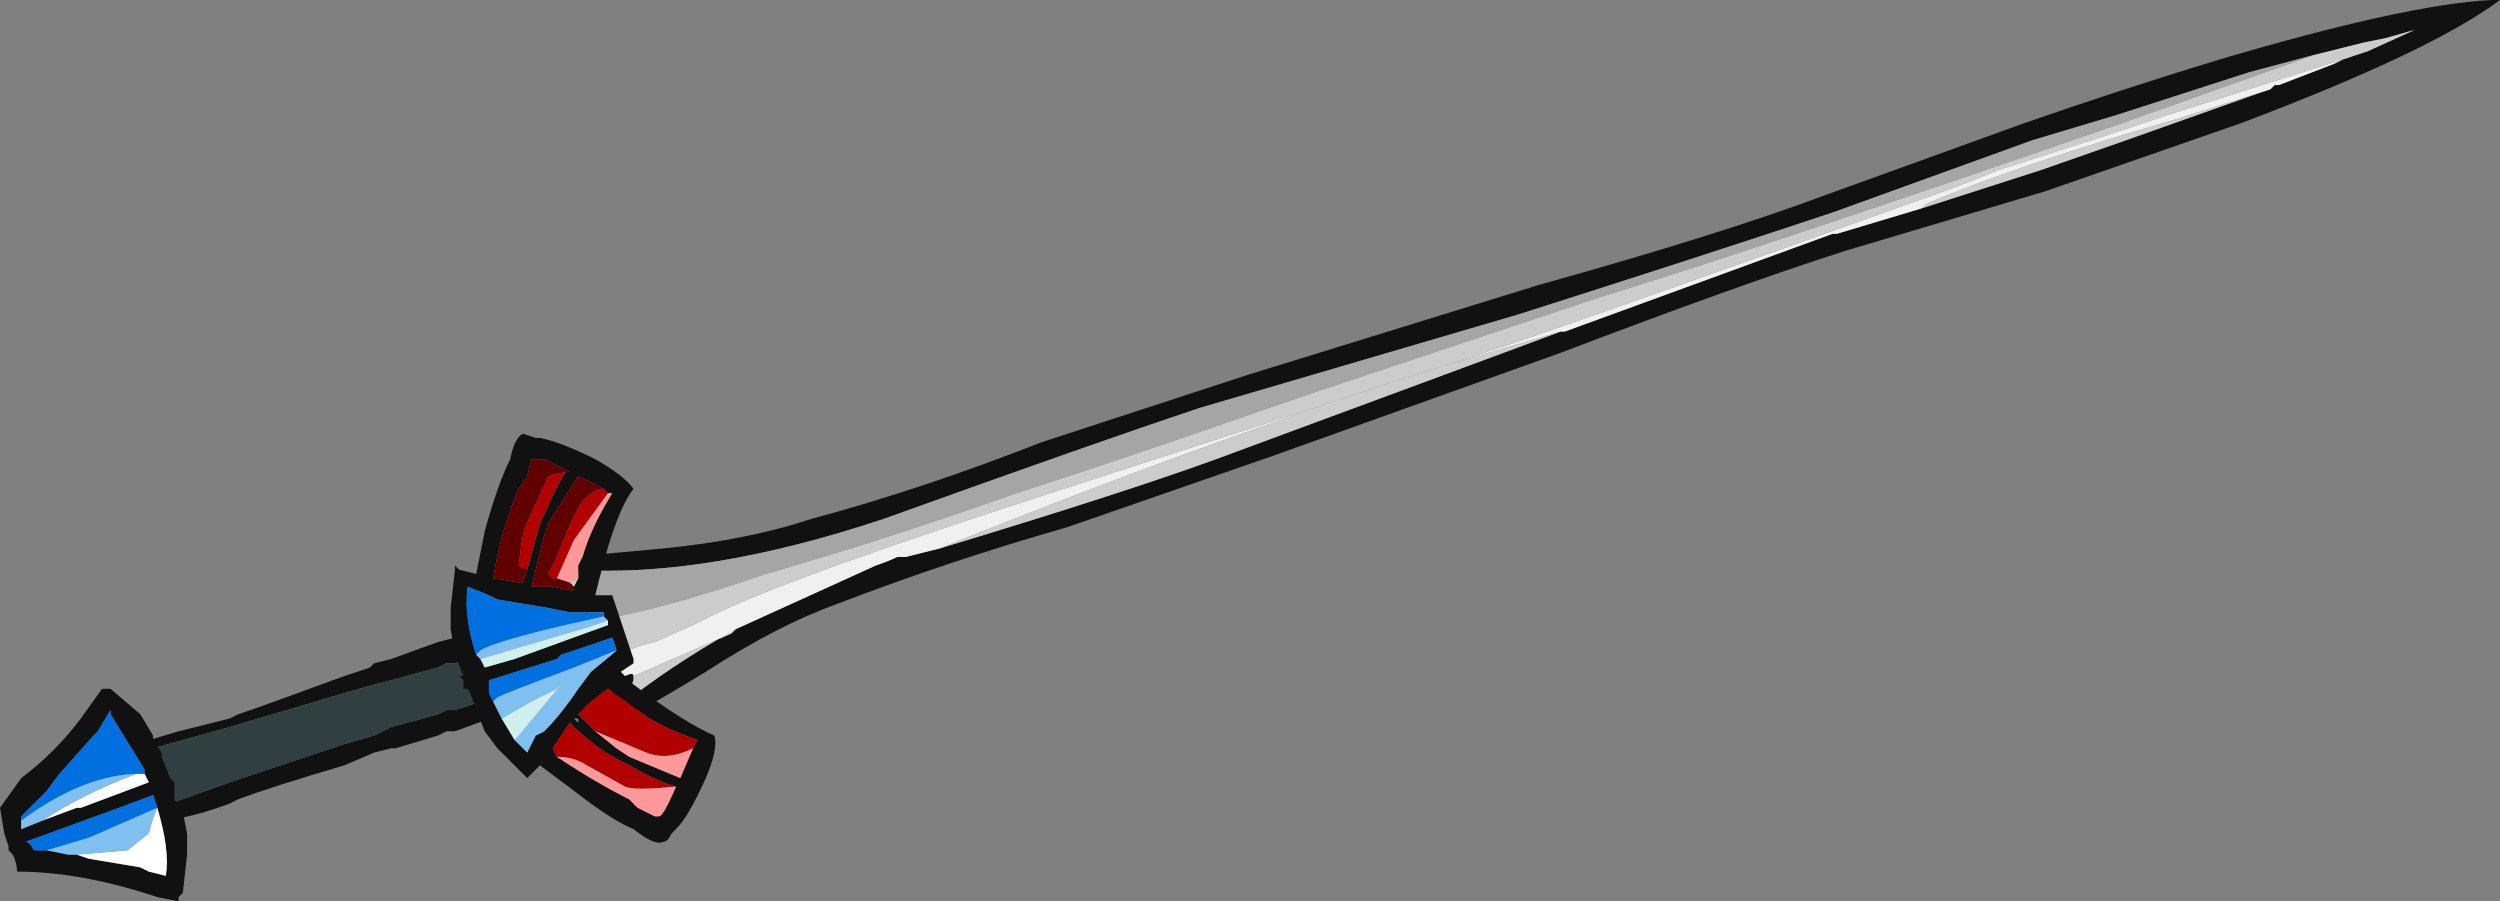 <?xml version="1.0" encoding="UTF-8" standalone="no"?>
<svg xmlns:ffdec="https://www.free-decompiler.com/flash" xmlns:xlink="http://www.w3.org/1999/xlink" ffdec:objectType="frame" height="74.2px" width="205.8px" xmlns="http://www.w3.org/2000/svg">
  <rect width="100%" height="100%" fill="#808080" stroke="none"/>
  <g transform="matrix(1.0, 0.0, 0.0, 1.0, 89.25, 39.55)">
    <use ffdec:characterId="1153" height="10.6" transform="matrix(7.0, 0.0, 0.0, 7.0, -89.25, -39.55)" width="29.4" xlink:href="#shape0"/>
  </g>
  <defs>
    <g id="shape0" transform="matrix(1.0, 0.0, 0.0, 1.0, 12.75, 5.65)">
      <path d="M-7.25 2.1 L-7.4 2.15 -7.5 2.15 -7.6 2.2 -8.15 2.35 -8.35 2.4 -8.7 2.5 -10.05 2.9 -10.95 3.15 -11.15 3.1 -10.65 2.95 -10.05 2.8 -9.95 2.75 Q-9.65 2.65 -8.7 2.3 L-8.4 2.2 -8.35 2.15 -8.15 2.1 -7.6 1.9 -7.4 1.85 -7.25 2.1 M-10.75 3.8 L-10.05 3.55 -8.7 3.1 -8.35 3.0 -8.15 2.9 -7.6 2.75 -7.5 2.7 -7.4 2.7 -7.1 2.6 -7.0 2.8 Q-6.85 2.75 -7.4 2.95 L-7.5 2.95 -7.6 3.0 -8.1 3.15 -8.15 3.15 -8.35 3.2 -8.7 3.35 Q-9.55 3.6 -9.95 3.75 L-10.05 3.8 Q-10.45 3.95 -10.8 4.0 L-10.75 3.8" fill="#111111" fill-rule="evenodd" stroke="none"/>
      <path d="M-7.25 2.1 L-7.1 2.6 -7.4 2.7 -7.5 2.7 -7.6 2.75 -8.15 2.9 -8.35 3.0 -8.7 3.1 -10.05 3.55 -10.75 3.8 -10.95 3.15 -10.05 2.9 -8.7 2.5 -8.35 2.4 -8.15 2.35 -7.6 2.2 -7.5 2.15 -7.4 2.15 -7.25 2.1" fill="#304040" fill-rule="evenodd" stroke="none"/>
      <path d="M14.8 -4.95 L15.1 -5.05 15.65 -5.3 15.3 -5.2 15.05 -5.15 14.45 -5.0 13.7 -4.8 12.15 -4.3 11.15 -4.0 8.8 -3.15 Q7.3 -2.65 5.1 -1.95 L1.35 -0.85 Q0.15 -0.45 -2.35 0.45 -4.45 1.15 -6.0 1.05 L-5.8 1.65 -5.65 2.3 -5.6 2.45 -5.4 2.3 Q-5.3 2.25 -5.3 2.3 L-5.3 2.35 -5.4 2.6 -5.45 2.65 Q-4.9 2.2 -4.1 1.75 L-2.45 1.0 Q-2.3 0.95 -2.2 0.9 L-2.1 0.9 -1.7 0.8 Q0.45 0.15 1.55 -0.25 L5.2 -1.6 5.6 -1.75 5.65 -1.75 8.8 -2.9 8.85 -2.9 9.85 -3.2 11.25 -3.65 12.25 -4.0 13.8 -4.55 13.95 -4.6 14.0 -4.65 14.05 -4.65 14.7 -4.9 14.8 -4.95 M1.95 -1.25 L5.35 -2.3 Q7.5 -2.9 8.7 -3.35 L11.05 -4.2 Q12.2 -4.6 13.35 -4.95 15.55 -5.6 16.55 -5.65 L16.6 -5.65 16.65 -5.65 Q15.85 -5.05 13.6 -4.2 12.45 -3.8 11.3 -3.4 L8.95 -2.7 Q7.7 -2.3 5.6 -1.5 L2.25 -0.3 -0.2 0.55 Q-1.6 0.95 -2.9 1.45 -3.6 1.7 -4.45 2.25 -5.35 2.8 -5.45 2.8 L-6.05 0.9 -4.95 0.8 Q-3.95 0.7 -3.2 0.45 -1.9 0.1 -0.5 -0.45 L1.95 -1.25" fill="#111111" fill-rule="evenodd" stroke="none"/>
      <path d="M-5.6 2.45 L-5.4 2.3 -5.6 2.45" fill="#cbcbcb" fill-rule="evenodd" stroke="none"/>
      <path d="M-5.65 2.3 L-5.7 2.15 Q-5.3 1.95 -5.05 1.9 L-4.6 1.7 -4.4 1.6 Q-3.5 1.15 -0.4 0.15 L2.85 -0.9 4.7 -1.5 Q5.2 -1.65 10.25 -3.45 L10.75 -3.65 12.0 -4.05 12.75 -4.3 14.8 -4.95 14.7 -4.9 14.05 -4.65 14.0 -4.65 13.95 -4.6 12.85 -4.25 Q10.95 -3.7 9.9 -3.25 L9.85 -3.2 8.85 -2.9 8.8 -2.9 5.65 -1.75 5.6 -1.75 3.9 -1.25 Q1.15 -0.35 -1.7 0.8 L-2.1 0.9 -2.2 0.9 Q-2.3 0.95 -2.45 1.0 L-4.1 1.75 -4.15 1.8 -5.3 2.3 Q-5.3 2.25 -5.4 2.3 L-5.6 2.45 -5.65 2.3" fill="#f0f0f0" fill-rule="evenodd" stroke="none"/>
      <path d="M14.8 -4.95 L12.75 -4.3 12.0 -4.05 10.75 -3.65 10.25 -3.45 Q5.2 -1.65 4.7 -1.5 L2.85 -0.9 -0.4 0.15 Q-3.5 1.15 -4.4 1.6 L-4.6 1.7 -5.05 1.9 Q-5.3 1.95 -5.7 2.15 L-5.65 2.3 -5.8 1.65 Q-5.05 1.55 -3.75 1.1 -2.35 0.7 -0.8 0.15 0.45 -0.25 2.6 -1.0 L6.05 -2.15 Q8.15 -2.8 12.2 -4.2 L14.45 -5.0 15.05 -5.15 15.3 -5.2 15.65 -5.3 15.1 -5.05 14.8 -4.95 M-5.3 2.3 L-4.15 1.8 -4.1 1.75 Q-4.9 2.2 -5.45 2.65 L-5.4 2.6 -5.3 2.35 -5.3 2.3 M-1.7 0.8 Q1.15 -0.35 3.9 -1.25 L5.6 -1.75 5.2 -1.6 1.55 -0.25 Q0.45 0.15 -1.7 0.8 M9.85 -3.2 L9.9 -3.25 Q10.95 -3.7 12.85 -4.25 L13.95 -4.6 13.8 -4.55 12.25 -4.0 11.25 -3.65 9.85 -3.2" fill="#cccccc" fill-rule="evenodd" stroke="none"/>
      <path d="M14.45 -5.0 L12.2 -4.2 Q8.15 -2.8 6.05 -2.15 L2.6 -1.0 Q0.45 -0.25 -0.8 0.15 -2.35 0.7 -3.75 1.1 -5.05 1.55 -5.8 1.65 L-6.0 1.05 Q-4.45 1.15 -2.35 0.45 0.15 -0.45 1.35 -0.85 L5.1 -1.95 Q7.3 -2.65 8.8 -3.15 L11.15 -4.0 12.15 -4.3 13.7 -4.8 14.45 -5.0" fill="#a5a5a5" fill-rule="evenodd" stroke="none"/>
      <path d="M-6.6 -0.55 L-6.45 -0.5 -6.4 -0.5 Q-6.15 -0.45 -5.75 -0.25 -5.4 -0.05 -5.3 0.1 -5.5 0.35 -5.7 1.15 L-5.75 1.35 -5.55 1.35 -5.3 2.1 -5.3 2.15 -5.45 2.25 -5.3 2.4 Q-4.7 2.85 -4.35 3.0 -4.3 3.15 -4.45 3.5 -4.65 3.95 -4.8 4.1 L-4.85 4.15 Q-4.9 4.25 -4.95 4.25 -5.05 4.3 -5.3 4.1 -5.55 4.0 -6.0 3.65 L-6.4 3.35 -6.55 3.5 -6.9 3.15 -7.05 2.95 -7.15 2.7 -7.2 2.55 -7.25 2.45 -7.3 2.45 -7.3 2.35 -7.35 2.3 -7.3 2.3 -7.4 2.05 -7.45 1.75 -7.45 1.5 -7.4 1.05 -7.4 1.0 -7.35 1.05 -7.15 1.1 -7.05 0.6 Q-6.9 0.05 -6.75 -0.25 -6.7 -0.5 -6.6 -0.55 M-6.1 -0.1 L-6.05 -0.1 -6.35 -0.25 -6.5 -0.25 -6.55 -0.05 -6.65 0.1 Q-6.85 0.55 -6.95 1.15 L-6.65 1.2 -6.6 1.2 -6.55 1.05 -6.4 0.5 -6.35 0.4 Q-6.2 0.05 -6.1 -0.1 M-5.95 1.15 L-5.95 1.0 -5.9 0.9 Q-5.8 0.55 -5.55 0.15 L-5.6 0.15 -5.65 0.1 -5.95 -0.05 -6.3 0.5 -6.35 0.65 -6.5 1.25 -6.25 1.25 -6.0 1.3 -6.0 1.25 -5.95 1.15 M-5.65 1.6 L-5.65 1.55 -6.05 1.55 -6.3 1.5 -6.9 1.4 -7.0 1.35 -7.25 1.25 Q-7.3 1.6 -7.15 2.05 L-7.1 2.1 -7.05 2.2 -6.7 2.1 -5.6 1.7 -5.6 1.65 -5.65 1.6 M-5.5 2.0 L-5.55 1.85 -6.15 2.05 -6.2 2.1 -7.0 2.35 -7.0 2.5 -6.95 2.6 -6.85 2.8 -6.7 3.05 -6.55 3.2 -6.45 3.0 -6.35 2.95 Q-6.15 2.75 -5.95 2.45 L-5.8 2.25 -5.5 2.0 M-4.8 3.6 Q-5.0 3.55 -5.35 3.35 L-5.45 3.3 Q-5.75 3.15 -6.05 2.85 L-6.25 3.15 -6.2 3.25 Q-5.75 3.55 -5.35 3.75 L-5.25 3.85 Q-5.15 3.9 -5.05 3.95 L-5.0 3.95 Q-4.95 3.95 -4.8 3.6 M-5.75 2.95 L-5.5 3.15 -5.35 3.25 -4.75 3.5 -4.6 3.15 -4.55 3.05 Q-5.0 2.9 -5.25 2.7 L-5.6 2.45 -5.8 2.6 -5.95 2.75 -5.75 2.95 M-6.5 1.2 L-6.5 1.2 M-5.95 2.85 L-5.95 2.8 -6.0 2.8 -5.95 2.85 M-11.5 2.45 L-11.45 2.45 -11.1 2.75 -10.95 3.0 -10.95 3.05 -10.85 3.2 -10.85 3.25 -10.75 3.5 -10.7 3.55 -10.7 3.75 -10.6 3.9 -10.55 4.15 -10.55 4.4 -10.6 4.85 -10.65 4.9 -10.65 4.95 -10.9 4.9 Q-11.8 4.6 -12.55 4.6 -12.55 4.5 -12.6 4.4 L-12.65 4.35 -12.65 4.3 -12.7 4.15 -12.75 3.85 -12.5 3.5 Q-12.1 3.2 -11.8 2.8 L-11.55 2.45 -11.5 2.45 M-11.05 3.45 L-11.05 3.4 -11.45 2.75 -11.45 2.7 -11.6 2.95 -11.65 3.0 -12.05 3.45 -12.2 3.65 -12.5 3.95 -12.5 4.0 -12.5 4.1 -12.25 4.0 -11.85 3.85 -11.8 3.85 -11.0 3.55 -11.05 3.45 M-10.9 3.85 L-10.95 3.7 -11.35 3.85 -12.45 4.25 Q-12.4 4.25 -12.35 4.35 L-12.2 4.35 -11.95 4.4 -11.85 4.4 -11.7 4.45 -11.1 4.55 -11.0 4.6 -10.8 4.65 Q-10.75 4.35 -10.9 3.85" fill="#111111" fill-rule="evenodd" stroke="none"/>
      <path d="M-5.95 1.15 L-6.0 1.25 -6.05 1.2 -5.95 1.15" fill="#cbcbcb" fill-rule="evenodd" stroke="none"/>
      <path d="M-11.05 3.45 L-11.0 3.55 -11.8 3.85 -11.85 3.85 -12.25 4.0 Q-11.8 3.7 -11.15 3.45 L-11.1 3.45 -11.05 3.45 M-10.9 3.85 Q-10.75 4.35 -10.8 4.65 L-11.0 4.6 -11.1 4.55 -11.7 4.45 -11.85 4.4 -11.25 4.35 -11.0 4.15 Q-10.95 3.95 -10.9 3.85" fill="#ffffff" fill-rule="evenodd" stroke="none"/>
      <path d="M-7.15 2.05 Q-7.3 1.6 -7.25 1.25 L-7.0 1.35 -6.9 1.4 -6.3 1.5 -6.05 1.55 -5.65 1.55 -5.65 1.6 -6.1 1.7 Q-6.95 1.9 -7.1 2.0 L-7.15 2.05 M-6.95 2.6 L-7.0 2.5 -7.0 2.35 -6.2 2.1 -6.15 2.05 -5.55 1.85 -5.5 2.0 -6.0 2.2 Q-6.8 2.5 -6.9 2.55 L-6.95 2.6 M-12.5 4.0 L-12.5 3.95 -12.2 3.65 -12.05 3.45 -11.65 3.0 -11.6 2.95 -11.45 2.7 -11.45 2.75 -11.05 3.4 -11.05 3.45 -11.1 3.45 Q-11.75 3.45 -12.5 4.0 M-12.2 4.35 L-12.35 4.35 Q-12.4 4.25 -12.45 4.25 L-11.35 3.85 -10.95 3.7 -10.9 3.85 -11.7 4.2 -12.2 4.35" fill="#0070e0" fill-rule="evenodd" stroke="none"/>
      <path d="M-5.65 1.6 L-5.6 1.65 -5.75 1.7 -7.1 2.1 -7.15 2.05 -7.1 2.0 Q-6.95 1.9 -6.1 1.7 L-5.65 1.6 M-5.5 2.0 L-5.8 2.25 -5.95 2.45 Q-6.15 2.75 -6.35 2.95 L-6.45 3.0 -6.55 3.2 -6.7 3.05 -6.65 3.0 -6.15 2.4 -6.2 2.45 -6.5 2.6 -6.85 2.8 -6.95 2.6 -6.9 2.55 Q-6.8 2.5 -6.0 2.2 L-5.5 2.0 M-12.25 4.0 L-12.5 4.1 -12.5 4.0 Q-11.75 3.45 -11.1 3.45 L-11.15 3.45 Q-11.8 3.7 -12.25 4.0 M-11.85 4.4 L-11.95 4.4 -12.2 4.35 -11.7 4.2 -10.9 3.85 Q-10.95 3.95 -11.0 4.15 L-11.25 4.35 -11.85 4.4" fill="#80c0f0" fill-rule="evenodd" stroke="none"/>
      <path d="M-5.6 1.65 L-5.6 1.7 -6.7 2.1 -7.05 2.2 -7.1 2.1 -5.75 1.7 -5.6 1.65 M-6.7 3.05 L-6.85 2.8 -6.5 2.6 -6.2 2.45 -6.15 2.4 -6.65 3.0 -6.7 3.05" fill="#d0f0f0" fill-rule="evenodd" stroke="none"/>
      <path d="M-6.55 1.05 L-6.6 1.2 -6.65 1.2 -6.95 1.15 Q-6.85 0.55 -6.65 0.1 L-6.55 -0.05 -6.5 -0.25 -6.35 -0.25 -6.05 -0.1 -6.1 -0.1 -6.3 -0.05 -6.55 0.5 Q-6.6 0.55 -6.65 1.0 L-6.55 1.05 M-6.0 1.25 L-6.0 1.3 -6.25 1.25 -6.5 1.25 -6.35 0.65 -6.3 0.5 -5.95 -0.05 -5.65 0.1 Q-5.75 0.1 -5.85 0.2 -5.95 0.25 -6.2 0.9 L-6.3 1.1 -6.25 1.15 -6.2 1.15 -6.05 1.2 -6.0 1.25" fill="#600000" fill-rule="evenodd" stroke="none"/>
      <path d="M-6.55 1.05 L-6.65 1.0 Q-6.6 0.55 -6.55 0.5 L-6.3 -0.05 -6.1 -0.1 Q-6.2 0.05 -6.35 0.4 L-6.4 0.5 -6.55 1.05 M-5.65 0.1 L-5.6 0.15 -6.0 0.7 -6.2 1.15 -6.25 1.15 -6.3 1.1 -6.2 0.9 Q-5.95 0.25 -5.85 0.2 -5.75 0.1 -5.65 0.1 M-6.2 3.25 L-6.25 3.15 -6.05 2.85 Q-5.75 3.15 -5.45 3.3 L-5.35 3.35 Q-5.0 3.55 -4.8 3.6 -5.3 3.65 -5.4 3.6 L-5.85 3.35 Q-6.0 3.25 -6.2 3.25 M-4.6 3.15 Q-4.9 3.3 -5.15 3.2 L-5.75 2.95 -5.95 2.75 -5.8 2.6 -5.6 2.45 -5.25 2.7 Q-5.0 2.9 -4.55 3.05 L-4.6 3.15" fill="#b00000" fill-rule="evenodd" stroke="none"/>
      <path d="M-5.6 0.15 L-5.55 0.15 Q-5.8 0.55 -5.9 0.9 L-5.95 1.0 -5.95 1.15 -6.05 1.2 -6.2 1.15 -6.0 0.7 -5.6 0.15 M-4.8 3.6 Q-4.95 3.95 -5.0 3.95 L-5.05 3.95 Q-5.15 3.9 -5.25 3.85 L-5.35 3.75 Q-5.75 3.55 -6.2 3.25 -6.0 3.25 -5.85 3.35 L-5.4 3.6 Q-5.3 3.65 -4.8 3.6 M-5.75 2.95 L-5.15 3.2 Q-4.9 3.3 -4.6 3.15 L-4.75 3.5 -5.35 3.25 -5.5 3.15 -5.75 2.95" fill="#ff9999" fill-rule="evenodd" stroke="none"/>
    </g>
  </defs>
</svg>
